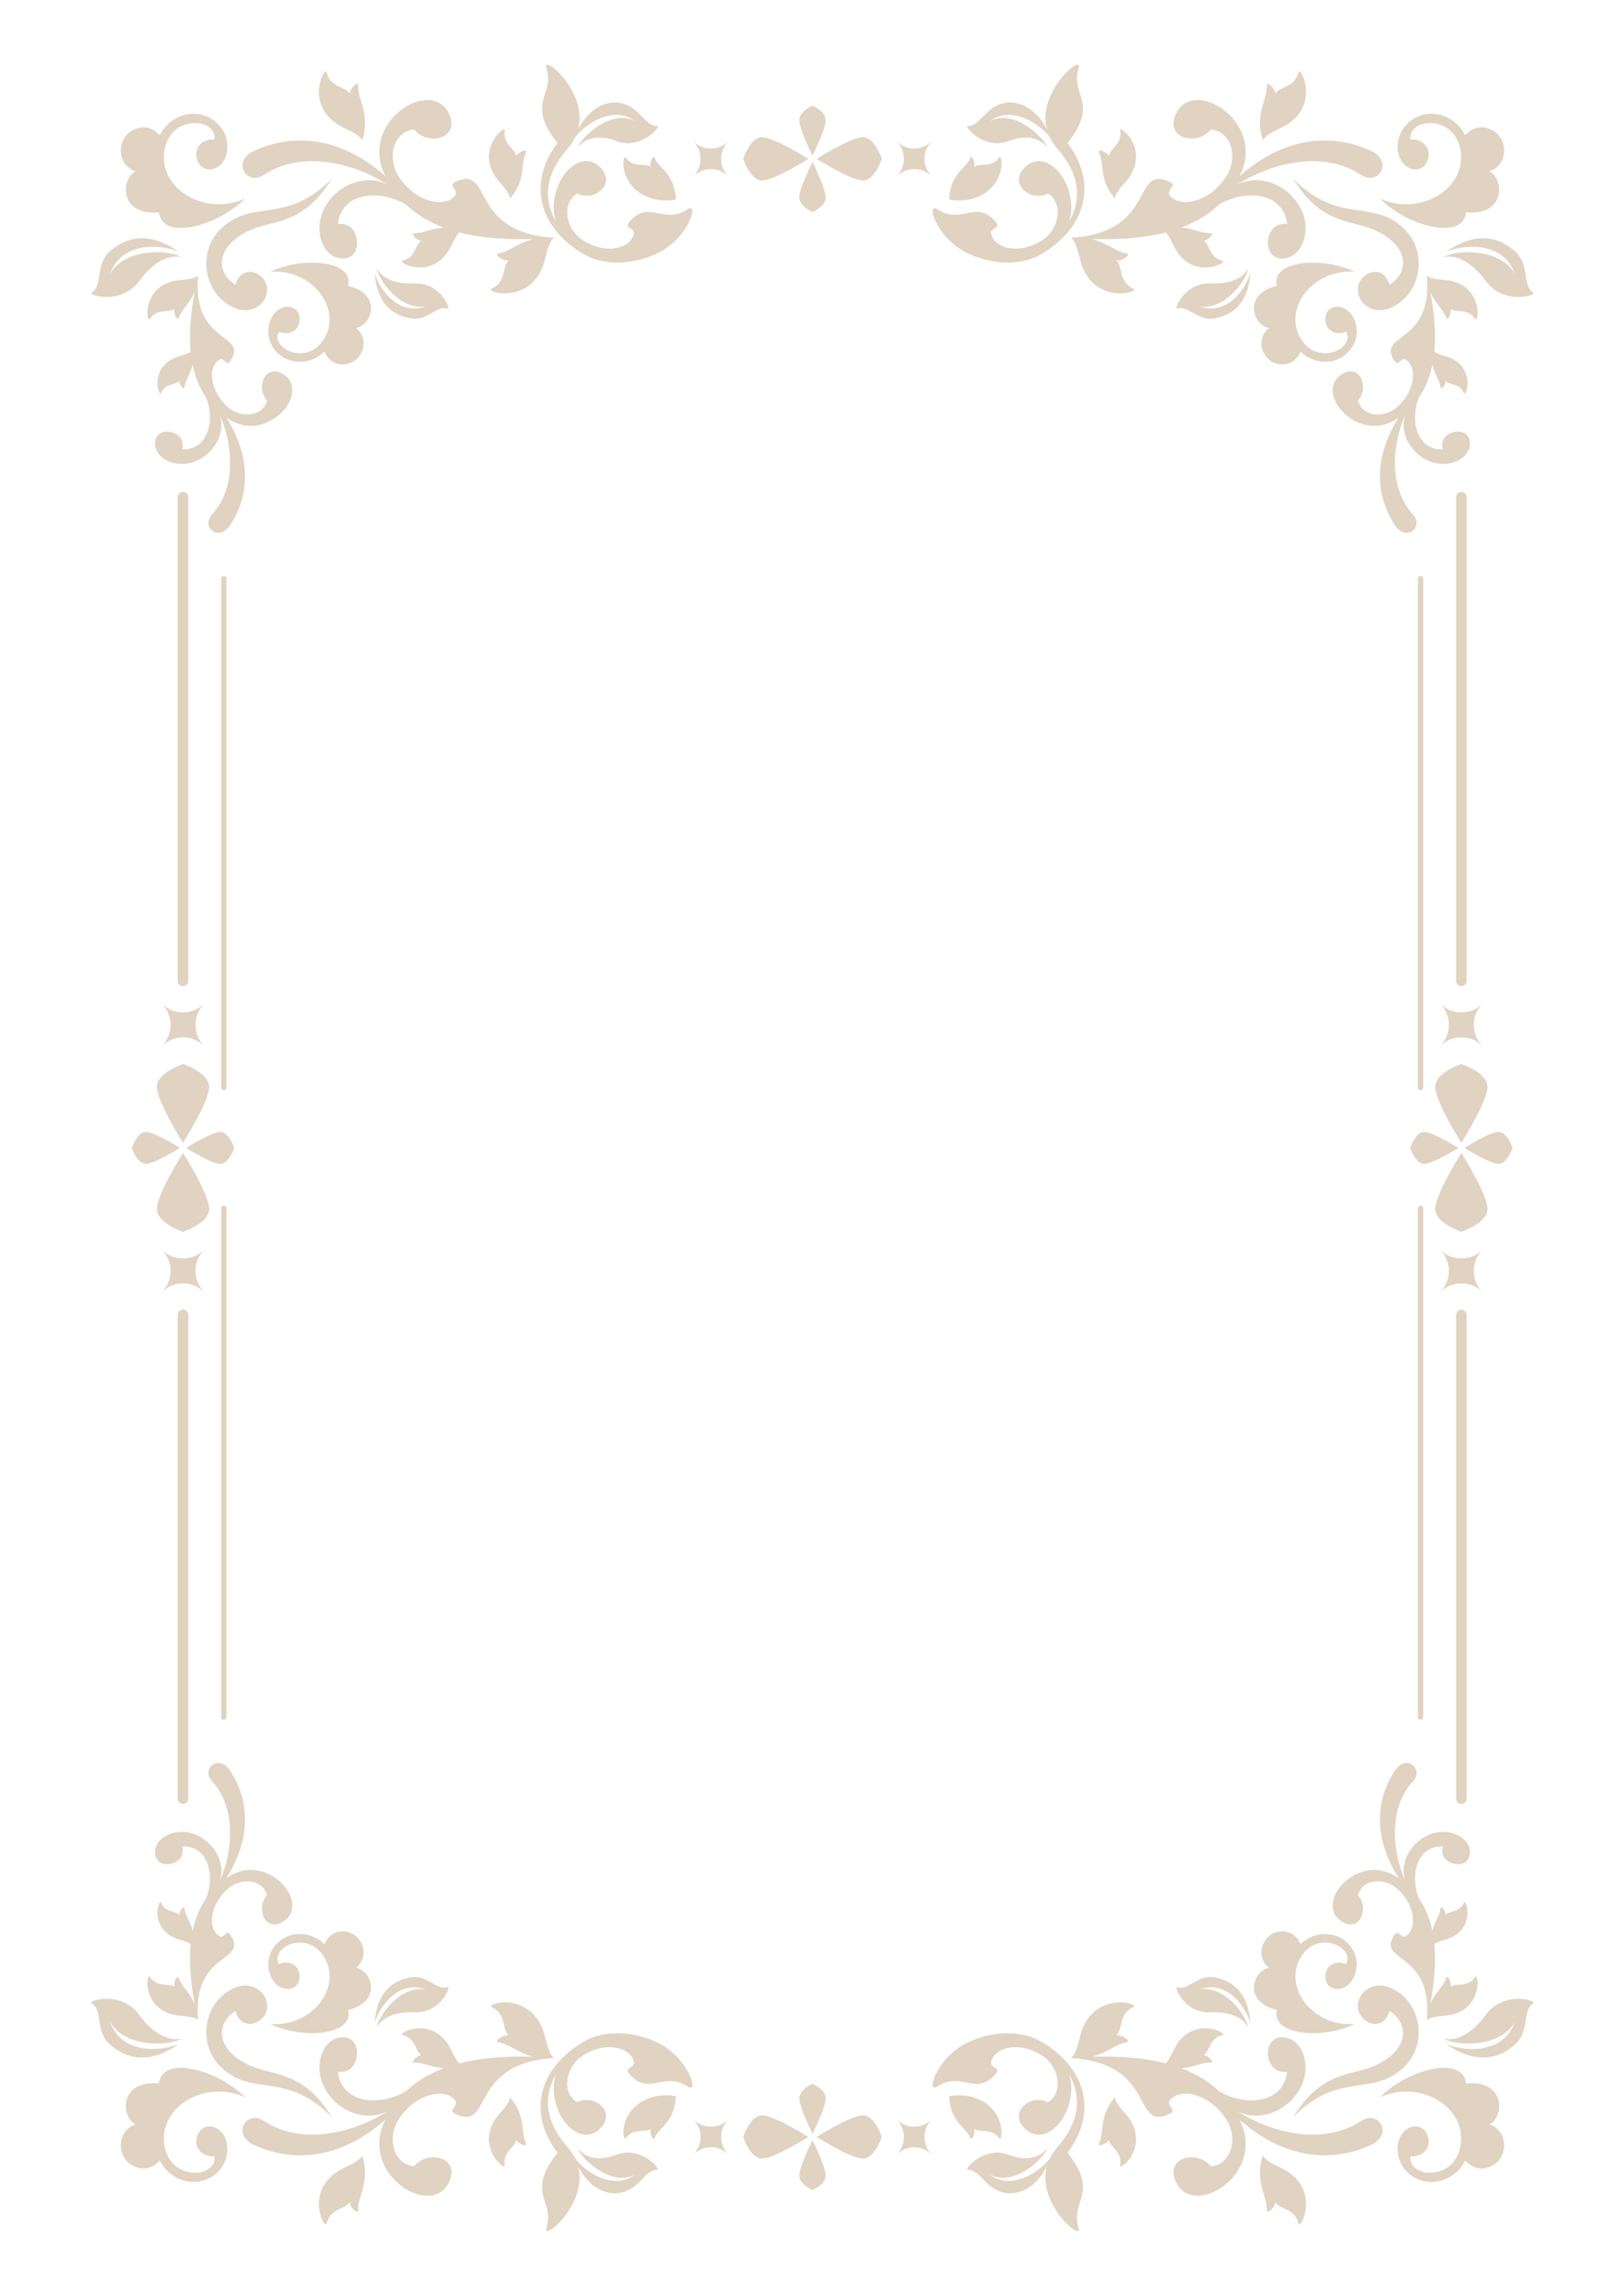 <?xml version="1.0" encoding="utf-8"?>
<!-- Generator: Adobe Illustrator 24.0.1, SVG Export Plug-In . SVG Version: 6.00 Build 0)  -->
<svg version="1.1" id="Layer_1" xmlns="http://www.w3.org/2000/svg" xmlns:xlink="http://www.w3.org/1999/xlink" x="0px" y="0px"
	 viewBox="0 0 595.28 841.89" style="enable-background:new 0 0 595.28 841.89;" xml:space="preserve">
<style type="text/css">
	.st0{fill:#E1D3C1;}
</style>
<g>
	<g>
		<g>
			<g>
				<g>
					<g>
						<path class="st0" d="M279.52,50.31c4.38,0,16.95,7.94,16.95,7.94s-12.57,7.94-16.95,7.94s-6.94-7.94-6.94-7.94
							S275.14,50.31,279.52,50.31z"/>
						<path class="st0" d="M316.48,66.18c-4.38,0-16.95-7.94-16.95-7.94s12.57-7.94,16.95-7.94c4.38,0,6.94,7.94,6.94,7.94
							S320.87,66.18,316.48,66.18z"/>
					</g>
					<g>
						<path class="st0" d="M302.85,44.09c0,3.36-4.84,12.98-4.84,12.98s-4.84-9.62-4.84-12.98c0-3.36,4.84-5.32,4.84-5.32
							S302.85,40.74,302.85,44.09z"/>
						<path class="st0" d="M293.16,72.39c0-3.36,4.84-12.98,4.84-12.98s4.84,9.62,4.84,12.98c0,3.36-4.84,5.32-4.84,5.32
							S293.16,75.75,293.16,72.39z"/>
					</g>
				</g>
				<path class="st0" d="M341.73,64.68L341.73,64.68c-3.55-3.55-3.55-9.31,0-12.87l0,0c-3.55,3.55-9.31,3.55-12.87,0l0,0
					c3.55,3.55,3.55,9.31,0,12.87l0,0C332.41,61.12,338.18,61.12,341.73,64.68z"/>
				<path class="st0" d="M267.15,64.68L267.15,64.68c-3.55-3.55-3.55-9.31,0-12.87l0,0c-3.55,3.55-9.31,3.55-12.87,0l0,0
					c3.55,3.55,3.55,9.31,0,12.87l0,0C257.83,61.12,263.59,61.12,267.15,64.68z"/>
			</g>
			<g>
				<g>
					<path class="st0" d="M80.19,84.75c-7.9,8.45-5.2,23.68,6.04,28.26c6.98,2.84,12.96-2.77,11.55-8.43
						c-1.18-4.71-8.99-8.06-11.46-0.12c-9.6-6.54-4.91-18.21,11.71-22.1c9.74-2.28,16.49-5.31,23.7-16.82
						C104.22,83.16,92.01,72.11,80.19,84.75z"/>
					<path class="st0" d="M49.73,62.81c-5.65,2.99-5.9,16.43,8.54,15.05c1.24,10.63,21.68,5.04,31.56-5.01
						c-14.9,6.59-31.44-3.69-29.59-17.22c1.94-14.15,19.69-12.28,18.38-4.46c-4.69-0.4-7.85,3.43-6.18,7.71
						c1.96,5.03,8.06,3.85,10.12-0.87c2.06-4.72,0.47-12.14-6.54-15.25c-6.03-2.68-13.98-0.09-17.4,6.86
						c-3.16-3.4-6.95-3.74-10.44-1.6C42.47,51.54,43.19,60.82,49.73,62.81z"/>
					<path class="st0" d="M130.55,120.29c5.75-0.88,9.97-12.34-2.83-15.47c2.12-9.5-17.1-10.81-28.58-5.14
						c14.75-1.2,25.88,12.57,20.25,23.62c-5.9,11.57-20.56,4.65-17.1-1.67c3.91,1.74,7.76-0.59,7.61-4.77
						c-0.18-4.9-5.77-5.71-8.94-2.28c-3.18,3.44-4.03,10.28,1.05,15.04c4.37,4.1,11.97,4.25,16.98-0.69
						c1.69,3.86,4.84,5.29,8.48,4.49C133.41,132.13,135.56,123.96,130.55,120.29z"/>
					<path class="st0" d="M132.88,51.37c3.01-9.76-1.69-14.54-1.52-20.1c0.04-1.31-2.49,0.24-3.18,3.03
						c-1.33-2.62-7.1-2.14-8.38-7.79c-0.54-2.4-6.88,8.96,1.35,17C125.21,47.47,130.18,47.73,132.88,51.37z"/>
					<path class="st0" d="M187.12,72.76c5.9-6.91,3.74-12.48,5.84-16.97c0.5-1.06-2.12-0.69-3.67,1.36
						c-0.17-2.62-5.06-4.25-4.11-9.32c0.4-2.15-8.79,4.9-4.89,14.38C182.21,66.87,186.19,68.83,187.12,72.76z"/>
					<path class="st0" d="M203.05,87.14c-0.68-0.06-1.33-0.1-1.96-0.11c-27.68-2.77-21.22-24.25-32.03-21.11
						c-7.06,2.05,0.38,3.35-2.5,6.22c-4.18,4.16-14.15,1.75-20.11-7.11c-4.95-7.36-1.82-17.07,5.48-17.51
						c4.92,6.15,17.03,3.36,12.78-5.77c-6.35-13.63-32.32,2.47-23.96,21.52c0.2,0.45,0.41,0.88,0.62,1.32
						c-16.37-14.41-33.62-15.94-48.11-9.32c-8.56,3.91-2.84,13.07,3.49,8.88c13.88-9.19,32.86-4.48,45.53,3.59
						c-0.43-0.21-0.86-0.44-1.29-0.61c-11.27-4.42-24.5,5.62-23.79,17.41c0.58,9.57,8.46,12.16,11.98,9.07
						c3.5-3.08,1.91-12.43-5.26-11.45c1.4-11.77,15.35-12.87,25.05-7.1c1.49,1.42,3.09,2.69,4.79,3.83
						c0.11,0.12,0.24,0.22,0.35,0.35c-0.04-0.06-0.08-0.13-0.12-0.19c2.67,1.77,5.59,3.21,8.69,4.38c-4.38,0.3-7.43,2.22-10.79,2.09
						c-1.15-0.04,0.19,2.18,2.63,2.8c-2.3,1.15-1.9,6.19-6.84,7.27c-2.1,0.46,7.79,6.05,14.85-1.09c3.06-3.09,3.62-6.82,5.88-9.27
						c8.32,2.15,17.64,2.71,27.18,2.4c-5.48,1.37-8.7,4.61-12.86,5.34c-1.36,0.24,0.77,2.51,3.8,2.63
						c-2.42,1.93-0.69,7.76-6.23,10.28c-2.35,1.07,10.68,5.17,17.2-5c3.18-4.97,2.44-10.09,5.52-13.65c0.1-0.01,0.19-0.01,0.29-0.02
						c-0.09-0.01-0.17-0.02-0.26-0.02C203.02,87.18,203.03,87.16,203.05,87.14z"/>
					<path class="st0" d="M72.72,101.16c-0.03,0.55-0.09,1.07-0.15,1.57c-1.26,22.39,16.66,19.93,12.81,28.15
						c-2.52,5.36-2.62-0.72-5.26,1.22c-3.84,2.81-3.16,11.05,3.15,16.91c5.24,4.86,13.37,3.58,14.63-2.18
						c-4.28-4.69-0.55-13.98,6.19-9.46c10.06,6.76-6.01,25.43-20.14,16.39c-0.33-0.21-0.65-0.44-0.97-0.66
						c9.43,14.84,8.49,28.77,1.41,39.48c-4.19,6.33-10.77,0.63-6.64-3.89c9.05-9.9,7.67-25.61,2.83-36.71
						c0.12,0.37,0.24,0.74,0.32,1.1c2.11,9.53-7.54,18.81-16.84,16.77c-7.55-1.66-8.63-8.26-5.72-10.67
						c2.89-2.4,10.14,0.03,8.46,5.62c9.55,0.36,12.17-10.61,8.79-19.06c-0.94-1.36-1.76-2.8-2.45-4.29
						c-0.08-0.1-0.15-0.22-0.23-0.32c0.05,0.04,0.09,0.08,0.14,0.12c-1.07-2.35-1.86-4.85-2.4-7.47c-0.79,3.45-2.69,5.64-3.01,8.33
						c-0.11,0.92-1.71-0.43-1.9-2.45c-1.2,1.69-5.17,0.74-6.65,4.54c-0.63,1.61-3.85-6.96,2.72-11.69c2.85-2.05,5.88-2.03,8.11-3.53
						c-0.67-6.9,0.05-14.39,1.49-21.94c-1.77,4.2-4.76,6.35-5.86,9.57c-0.36,1.05-1.91-0.93-1.62-3.35
						c-1.84,1.68-6.27-0.42-8.96,3.68c-1.14,1.74-2.78-9.16,6.14-13.07c4.36-1.91,8.34-0.68,11.56-2.69
						c0.02-0.08,0.03-0.15,0.05-0.23c-0.01,0.07-0.01,0.14-0.02,0.21C72.69,101.17,72.71,101.16,72.72,101.16z"/>
					<path class="st0" d="M40.34,100.57c3.78-10.98,16.34-11.65,25.21-8.29c-8.9-6.19-17.67-6.88-25.3-0.06
						c-5.37,4.81-2.48,12.6-6.64,15.09c-1.47,0.88,10.84,4.85,17.57-4.4c5.02-6.89,10.9-9.74,15.44-8.55
						C62.23,91.57,45.66,90.71,40.34,100.57z"/>
					<path class="st0" d="M156.19,112.33c-9.23,3.32-16.31-4.6-18.79-12.22c0.63,9.13,4.82,15.28,13.34,16.69
						c6.01,0.99,9.61-5.03,13.45-3.61c1.36,0.5-2.54-9.7-12.19-9.25c-7.2,0.34-12.18-2.03-13.79-5.65
						C138.69,102.68,146.89,114.04,156.19,112.33z"/>
					<path class="st0" d="M229.57,57.78c-1.19-1.7-2.83,8.87,6.52,13.81c5.74,3.04,11.82,1.61,11.82,1.57
						c-0.49-9.99-6.93-11.79-7.78-15.34c-0.26-1.08-1.88,0.98-1.53,3.39C236.73,59.58,232.37,61.8,229.57,57.78z"/>
					<path class="st0" d="M252.15,76.76c-8.2,5.45-13.54-2.69-20.05,3.27c-4.9,4.48,1.51,2.71,0.24,6.27
						c-1.84,5.17-10.68,6.97-18.65,1.72c-6.62-4.36-7.62-13.85-1.94-17.05c6.16,3.34,14.83-3.72,8.13-9.86
						c-8.25-7.56-19.85,7.29-16.05,20.03c-4.48-8.05-4.17-16.9,4.52-26.84c1.11-1.28,1.96-2.58,2.61-3.9
						c3.16-4.59,14.17-12.17,21.99-5.91c-8.54-4.72-19.22,5.29-21.2,9.6c2.83-3.17,7.26-5.04,14.2-2.4
						c9.31,3.55,16.65-5.6,15.14-5.52c-4.26,0.22-6-5.92-11.95-7.98c-6.46-2.24-13.5,1.86-17.09,9.31
						c3.74-13.98-13.45-28.12-11.65-22.51c3.24,10.06-7.85,12.39,4.06,27.46c-11.63,15.42-6.17,31.89,10.28,41.11l0,0
						c3.86,2.31,14.59,5.15,26.78-0.9C252.67,87.12,256.57,73.82,252.15,76.76z"/>
				</g>
				<g>
					<path class="st0" d="M515.82,84.75c7.9,8.45,5.2,23.68-6.04,28.26c-6.98,2.84-12.96-2.77-11.55-8.43
						c1.18-4.71,8.99-8.06,11.46-0.12c9.6-6.54,4.91-18.21-11.71-22.1c-9.74-2.28-16.49-5.31-23.7-16.82
						C491.79,83.16,504,72.11,515.82,84.75z"/>
					<path class="st0" d="M546.28,62.81c5.65,2.99,5.9,16.43-8.54,15.05c-1.24,10.63-21.68,5.04-31.56-5.01
						c14.9,6.59,31.44-3.69,29.59-17.22c-1.94-14.15-19.69-12.28-18.38-4.46c4.69-0.4,7.85,3.43,6.18,7.71
						c-1.96,5.03-8.06,3.85-10.12-0.87c-2.06-4.72-0.47-12.14,6.54-15.25c6.03-2.68,13.98-0.09,17.4,6.86
						c3.16-3.4,6.95-3.74,10.44-1.6C553.54,51.54,552.82,60.82,546.28,62.81z"/>
					<path class="st0" d="M465.46,120.29c-5.75-0.88-9.97-12.34,2.83-15.47c-2.12-9.5,17.1-10.81,28.58-5.14
						c-14.75-1.2-25.88,12.57-20.25,23.62c5.9,11.57,20.56,4.65,17.1-1.67c-3.91,1.74-7.76-0.59-7.61-4.77
						c0.18-4.9,5.77-5.71,8.94-2.28c3.18,3.44,4.03,10.28-1.05,15.04c-4.37,4.1-11.97,4.25-16.98-0.69
						c-1.69,3.86-4.84,5.29-8.48,4.49C462.6,132.13,460.45,123.96,465.46,120.29z"/>
					<path class="st0" d="M463.13,51.37c-3.01-9.76,1.69-14.54,1.52-20.1c-0.04-1.31,2.49,0.24,3.18,3.03
						c1.33-2.62,7.1-2.14,8.38-7.79c0.54-2.4,6.88,8.96-1.35,17C470.8,47.47,465.83,47.73,463.13,51.37z"/>
					<path class="st0" d="M408.89,72.76c-5.9-6.91-3.74-12.48-5.84-16.97c-0.5-1.06,2.12-0.69,3.67,1.36
						c0.17-2.62,5.06-4.25,4.11-9.32c-0.4-2.15,8.79,4.9,4.89,14.38C413.8,66.87,409.82,68.83,408.89,72.76z"/>
					<path class="st0" d="M392.96,87.14c0.68-0.06,1.33-0.1,1.96-0.11c27.68-2.77,21.22-24.25,32.03-21.11
						c7.06,2.05-0.38,3.35,2.5,6.22c4.18,4.16,14.15,1.75,20.11-7.11c4.95-7.36,1.82-17.07-5.48-17.51
						c-4.92,6.15-17.03,3.36-12.78-5.77c6.35-13.63,32.32,2.47,23.96,21.52c-0.2,0.45-0.41,0.88-0.62,1.32
						c16.37-14.41,33.62-15.94,48.11-9.32c8.56,3.91,2.84,13.07-3.49,8.88c-13.88-9.19-32.86-4.48-45.53,3.59
						c0.43-0.21,0.86-0.44,1.29-0.61c11.27-4.42,24.5,5.62,23.79,17.41c-0.58,9.57-8.46,12.16-11.98,9.07
						c-3.5-3.08-1.91-12.43,5.26-11.45c-1.4-11.77-15.35-12.87-25.05-7.1c-1.49,1.42-3.09,2.69-4.79,3.83
						c-0.11,0.12-0.24,0.22-0.35,0.35c0.04-0.06,0.08-0.13,0.12-0.19c-2.67,1.77-5.59,3.21-8.69,4.38c4.38,0.3,7.43,2.22,10.79,2.09
						c1.15-0.04-0.19,2.18-2.63,2.8c2.3,1.15,1.9,6.19,6.84,7.27c2.1,0.46-7.79,6.05-14.85-1.09c-3.06-3.09-3.62-6.82-5.88-9.27
						c-8.32,2.15-17.64,2.71-27.18,2.4c5.48,1.37,8.7,4.61,12.86,5.34c1.36,0.24-0.77,2.51-3.8,2.63c2.42,1.93,0.69,7.76,6.23,10.28
						c2.35,1.07-10.68,5.17-17.2-5c-3.18-4.97-2.44-10.09-5.52-13.65c-0.1-0.01-0.19-0.01-0.29-0.02c0.09-0.01,0.17-0.02,0.26-0.02
						C392.98,87.18,392.98,87.16,392.96,87.14z"/>
					<path class="st0" d="M523.29,101.16c0.03,0.55,0.09,1.07,0.15,1.57c1.26,22.39-16.66,19.93-12.81,28.15
						c2.52,5.36,2.62-0.72,5.26,1.22c3.84,2.81,3.16,11.05-3.15,16.91c-5.24,4.86-13.37,3.58-14.63-2.18
						c4.28-4.69,0.55-13.98-6.19-9.46c-10.06,6.76,6.01,25.43,20.14,16.39c0.33-0.21,0.65-0.44,0.97-0.66
						c-9.43,14.84-8.49,28.77-1.41,39.48c4.19,6.33,10.77,0.63,6.64-3.89c-9.05-9.9-7.67-25.61-2.83-36.71
						c-0.12,0.37-0.24,0.74-0.32,1.1c-2.11,9.53,7.54,18.81,16.84,16.77c7.55-1.66,8.63-8.26,5.72-10.67
						c-2.89-2.4-10.14,0.03-8.46,5.62c-9.55,0.36-12.17-10.61-8.79-19.06c0.94-1.36,1.76-2.8,2.45-4.29
						c0.08-0.1,0.15-0.22,0.23-0.32c-0.05,0.04-0.09,0.08-0.14,0.12c1.07-2.35,1.86-4.85,2.4-7.47c0.79,3.45,2.69,5.64,3.01,8.33
						c0.11,0.92,1.71-0.43,1.9-2.45c1.2,1.69,5.17,0.74,6.65,4.54c0.63,1.61,3.85-6.96-2.72-11.69c-2.85-2.05-5.88-2.03-8.11-3.53
						c0.67-6.9-0.05-14.39-1.49-21.94c1.77,4.2,4.76,6.35,5.86,9.57c0.36,1.05,1.91-0.93,1.62-3.35c1.84,1.68,6.27-0.42,8.96,3.68
						c1.14,1.74,2.78-9.16-6.14-13.07c-4.36-1.91-8.34-0.68-11.56-2.69c-0.02-0.08-0.03-0.15-0.05-0.23
						c0.01,0.07,0.01,0.14,0.02,0.21C523.32,101.17,523.3,101.16,523.29,101.16z"/>
					<path class="st0" d="M555.67,100.57c-3.78-10.98-16.34-11.65-25.21-8.29c8.9-6.19,17.67-6.88,25.3-0.06
						c5.37,4.81,2.48,12.6,6.64,15.09c1.47,0.88-10.84,4.85-17.57-4.4c-5.02-6.89-10.9-9.74-15.44-8.55
						C533.78,91.57,550.34,90.71,555.67,100.57z"/>
					<path class="st0" d="M439.82,112.33c9.23,3.32,16.31-4.6,18.79-12.22c-0.63,9.13-4.82,15.28-13.34,16.69
						c-6.01,0.99-9.61-5.03-13.45-3.61c-1.36,0.5,2.54-9.7,12.19-9.25c7.2,0.34,12.18-2.03,13.79-5.65
						C457.32,102.68,449.12,114.04,439.82,112.33z"/>
					<path class="st0" d="M366.43,57.78c1.19-1.7,2.83,8.87-6.52,13.81c-5.74,3.04-11.82,1.61-11.82,1.57
						c0.49-9.99,6.93-11.79,7.78-15.34c0.26-1.08,1.88,0.98,1.53,3.39C359.27,59.58,363.64,61.8,366.43,57.78z"/>
					<path class="st0" d="M343.86,76.76c8.2,5.45,13.54-2.69,20.05,3.27c4.9,4.48-1.51,2.71-0.24,6.27
						c1.84,5.17,10.68,6.97,18.65,1.72c6.62-4.36,7.62-13.85,1.94-17.05c-6.16,3.34-14.83-3.72-8.13-9.86
						c8.25-7.56,19.85,7.29,16.05,20.03c4.48-8.05,4.17-16.9-4.52-26.84c-1.11-1.28-1.96-2.58-2.61-3.9
						c-3.16-4.59-14.17-12.17-21.99-5.91c8.54-4.72,19.22,5.29,21.2,9.6c-2.83-3.17-7.26-5.04-14.2-2.4
						c-9.31,3.55-16.65-5.6-15.14-5.52c4.26,0.22,6-5.92,11.95-7.98c6.46-2.24,13.5,1.86,17.09,9.31
						c-3.74-13.98,13.45-28.12,11.65-22.51c-3.24,10.06,7.85,12.39-4.06,27.46c11.63,15.42,6.17,31.89-10.28,41.11c0,0,0,0,0,0
						c-3.86,2.31-14.58,5.15-26.78-0.9C343.34,87.12,339.44,73.82,343.86,76.76z"/>
				</g>
			</g>
		</g>
		<g>
			<g>
				<g>
					<g>
						<path class="st0" d="M316.48,791.58c-4.38,0-16.95-7.94-16.95-7.94s12.57-7.94,16.95-7.94s6.94,7.94,6.94,7.94
							S320.87,791.58,316.48,791.58z"/>
						<path class="st0" d="M279.52,775.71c4.38,0,16.95,7.94,16.95,7.94s-12.57,7.94-16.95,7.94c-4.38,0-6.94-7.94-6.94-7.94
							S275.14,775.71,279.52,775.71z"/>
					</g>
					<g>
						<path class="st0" d="M293.16,797.8c0-3.36,4.84-12.98,4.84-12.98s4.84,9.62,4.84,12.98c0,3.36-4.84,5.32-4.84,5.32
							S293.16,801.15,293.16,797.8z"/>
						<path class="st0" d="M302.85,769.5c0,3.36-4.84,12.98-4.84,12.98s-4.84-9.62-4.84-12.98c0-3.36,4.84-5.32,4.84-5.32
							S302.85,766.14,302.85,769.5z"/>
					</g>
				</g>
				<path class="st0" d="M254.28,777.21L254.28,777.21c3.55,3.55,3.55,9.31,0,12.87l0,0c3.55-3.55,9.31-3.55,12.87,0l0,0
					c-3.55-3.55-3.55-9.31,0-12.87l0,0C263.59,780.77,257.83,780.77,254.28,777.21z"/>
				<path class="st0" d="M328.86,777.21L328.86,777.21c3.55,3.55,3.55,9.31,0,12.87l0,0c3.55-3.55,9.31-3.55,12.87,0l0,0
					c-3.55-3.55-3.55-9.31,0-12.87l0,0C338.18,780.77,332.41,780.77,328.86,777.21z"/>
			</g>
			<g>
				<g>
					<path class="st0" d="M515.82,757.14c7.9-8.45,5.2-23.68-6.04-28.26c-6.98-2.84-12.96,2.77-11.55,8.43
						c1.18,4.71,8.99,8.06,11.46,0.12c9.6,6.54,4.91,18.21-11.71,22.1c-9.74,2.28-16.49,5.31-23.7,16.82
						C491.79,758.73,504,769.78,515.82,757.14z"/>
					<path class="st0" d="M546.28,779.08c5.65-2.99,5.9-16.43-8.54-15.05c-1.24-10.63-21.68-5.04-31.56,5.01
						c14.9-6.59,31.44,3.69,29.59,17.22c-1.94,14.15-19.69,12.28-18.38,4.46c4.69,0.4,7.85-3.43,6.18-7.71
						c-1.96-5.03-8.06-3.85-10.12,0.87c-2.06,4.72-0.47,12.14,6.54,15.25c6.03,2.68,13.98,0.09,17.4-6.86
						c3.16,3.4,6.95,3.74,10.44,1.6C553.54,790.35,552.82,781.07,546.28,779.08z"/>
					<path class="st0" d="M465.46,721.6c-5.75,0.88-9.97,12.34,2.83,15.47c-2.12,9.5,17.1,10.81,28.58,5.14
						c-14.75,1.2-25.88-12.57-20.25-23.62c5.9-11.57,20.56-4.65,17.1,1.67c-3.91-1.74-7.76,0.59-7.61,4.77
						c0.18,4.9,5.77,5.71,8.94,2.28c3.18-3.44,4.03-10.28-1.05-15.04c-4.37-4.1-11.97-4.25-16.98,0.68
						c-1.69-3.86-4.84-5.29-8.48-4.49C462.6,709.75,460.45,717.93,465.46,721.6z"/>
					<path class="st0" d="M463.13,790.52c-3.01,9.76,1.69,14.54,1.52,20.1c-0.04,1.31,2.49-0.24,3.18-3.03
						c1.33,2.63,7.1,2.14,8.38,7.79c0.54,2.4,6.88-8.96-1.35-17C470.8,794.42,465.83,794.16,463.13,790.52z"/>
					<path class="st0" d="M408.89,769.13c-5.9,6.91-3.74,12.48-5.84,16.97c-0.5,1.06,2.12,0.69,3.67-1.36
						c0.17,2.62,5.06,4.25,4.11,9.32c-0.4,2.15,8.79-4.9,4.89-14.38C413.8,775.02,409.82,773.06,408.89,769.13z"/>
					<path class="st0" d="M392.96,754.75c0.68,0.06,1.33,0.1,1.96,0.11c27.68,2.77,21.22,24.25,32.03,21.11
						c7.06-2.05-0.38-3.35,2.5-6.22c4.18-4.16,14.15-1.75,20.11,7.11c4.95,7.36,1.82,17.07-5.48,17.51
						c-4.92-6.15-17.03-3.36-12.78,5.77c6.35,13.63,32.32-2.47,23.96-21.52c-0.2-0.45-0.41-0.88-0.62-1.32
						c16.37,14.41,33.62,15.94,48.11,9.32c8.56-3.91,2.84-13.07-3.49-8.88c-13.88,9.19-32.86,4.48-45.53-3.59
						c0.43,0.21,0.86,0.44,1.29,0.61c11.27,4.42,24.5-5.62,23.79-17.41c-0.58-9.57-8.46-12.16-11.98-9.07
						c-3.5,3.08-1.91,12.43,5.26,11.45c-1.4,11.77-15.35,12.87-25.05,7.1c-1.49-1.42-3.09-2.69-4.79-3.83
						c-0.11-0.12-0.24-0.22-0.35-0.35c0.04,0.06,0.08,0.13,0.12,0.19c-2.67-1.77-5.59-3.21-8.69-4.38c4.38-0.3,7.43-2.22,10.79-2.09
						c1.15,0.04-0.19-2.18-2.63-2.8c2.3-1.15,1.9-6.19,6.84-7.27c2.1-0.46-7.79-6.05-14.85,1.09c-3.06,3.09-3.62,6.82-5.88,9.27
						c-8.32-2.15-17.64-2.71-27.18-2.4c5.48-1.37,8.7-4.61,12.86-5.34c1.36-0.24-0.77-2.51-3.8-2.63c2.42-1.93,0.69-7.76,6.23-10.28
						c2.35-1.07-10.68-5.17-17.2,5c-3.18,4.97-2.44,10.09-5.52,13.65c-0.1,0.01-0.19,0.01-0.29,0.02c0.09,0.01,0.17,0.02,0.26,0.02
						C392.98,754.71,392.98,754.73,392.96,754.75z"/>
					<path class="st0" d="M523.29,740.73c0.03-0.55,0.09-1.07,0.15-1.57c1.26-22.39-16.66-19.93-12.81-28.15
						c2.52-5.36,2.62,0.72,5.26-1.22c3.84-2.81,3.16-11.05-3.15-16.91c-5.24-4.86-13.37-3.58-14.63,2.18
						c4.28,4.69,0.55,13.98-6.19,9.46c-10.06-6.76,6.01-25.43,20.14-16.39c0.33,0.21,0.65,0.44,0.97,0.66
						c-9.43-14.84-8.49-28.77-1.41-39.48c4.19-6.33,10.77-0.63,6.64,3.89c-9.05,9.9-7.67,25.61-2.83,36.71
						c-0.12-0.37-0.24-0.74-0.32-1.1c-2.11-9.53,7.54-18.81,16.84-16.77c7.55,1.66,8.63,8.26,5.72,10.67
						c-2.89,2.4-10.14-0.03-8.46-5.62c-9.55-0.36-12.17,10.61-8.79,19.06c0.94,1.36,1.76,2.8,2.45,4.29
						c0.08,0.1,0.15,0.22,0.23,0.32c-0.05-0.04-0.09-0.08-0.14-0.12c1.07,2.35,1.86,4.85,2.4,7.47c0.79-3.45,2.69-5.64,3.01-8.33
						c0.11-0.92,1.71,0.43,1.9,2.45c1.2-1.69,5.17-0.74,6.65-4.54c0.63-1.61,3.85,6.96-2.72,11.69c-2.85,2.05-5.88,2.03-8.11,3.53
						c0.67,6.9-0.05,14.39-1.49,21.94c1.77-4.2,4.76-6.35,5.86-9.57c0.36-1.05,1.91,0.93,1.62,3.35c1.84-1.68,6.27,0.42,8.96-3.68
						c1.14-1.74,2.78,9.16-6.14,13.07c-4.36,1.91-8.34,0.68-11.56,2.69c-0.02,0.08-0.03,0.15-0.05,0.23
						c0.01-0.07,0.01-0.14,0.02-0.21C523.32,740.72,523.3,740.72,523.29,740.73z"/>
					<path class="st0" d="M555.67,741.32c-3.78,10.98-16.34,11.65-25.21,8.29c8.9,6.19,17.67,6.88,25.3,0.06
						c5.37-4.81,2.48-12.6,6.64-15.09c1.47-0.88-10.84-4.85-17.57,4.4c-5.02,6.89-10.9,9.74-15.44,8.55
						C533.78,750.32,550.34,751.18,555.67,741.32z"/>
					<path class="st0" d="M439.82,729.56c9.23-3.32,16.31,4.6,18.79,12.22c-0.63-9.13-4.82-15.28-13.34-16.69
						c-6.01-0.99-9.61,5.03-13.45,3.61c-1.36-0.5,2.54,9.7,12.19,9.25c7.2-0.34,12.18,2.03,13.79,5.65
						C457.32,739.21,449.12,727.85,439.82,729.56z"/>
					<path class="st0" d="M366.43,784.11c1.19,1.7,2.83-8.87-6.52-13.81c-5.74-3.04-11.82-1.61-11.82-1.57
						c0.49,9.99,6.93,11.79,7.78,15.34c0.26,1.08,1.88-0.98,1.53-3.39C359.27,782.31,363.64,780.09,366.43,784.11z"/>
					<path class="st0" d="M343.86,765.13c8.2-5.45,13.54,2.69,20.05-3.27c4.9-4.48-1.51-2.71-0.24-6.27
						c1.84-5.17,10.68-6.97,18.65-1.72c6.62,4.36,7.62,13.85,1.94,17.05c-6.16-3.34-14.83,3.72-8.13,9.86
						c8.25,7.56,19.85-7.29,16.05-20.03c4.48,8.05,4.17,16.9-4.52,26.84c-1.11,1.28-1.96,2.58-2.61,3.9
						c-3.16,4.59-14.17,12.17-21.99,5.91c8.54,4.72,19.22-5.29,21.2-9.6c-2.83,3.17-7.26,5.04-14.2,2.4
						c-9.31-3.55-16.65,5.6-15.14,5.52c4.26-0.22,6,5.92,11.95,7.98c6.46,2.24,13.5-1.86,17.09-9.31
						c-3.74,13.98,13.45,28.12,11.65,22.51c-3.24-10.06,7.85-12.39-4.06-27.46c11.63-15.42,6.17-31.89-10.28-41.11c0,0,0,0,0,0
						c-3.86-2.31-14.58-5.15-26.78,0.9C343.34,754.77,339.44,768.07,343.86,765.13z"/>
				</g>
				<g>
					<path class="st0" d="M80.19,757.14c-7.9-8.45-5.2-23.68,6.04-28.26c6.98-2.84,12.96,2.77,11.55,8.43
						c-1.18,4.71-8.99,8.06-11.46,0.12c-9.6,6.54-4.91,18.21,11.71,22.1c9.74,2.28,16.49,5.31,23.7,16.82
						C104.22,758.73,92.01,769.78,80.19,757.14z"/>
					<path class="st0" d="M49.73,779.08c-5.65-2.99-5.9-16.43,8.54-15.05c1.24-10.63,21.68-5.04,31.56,5.01
						c-14.9-6.59-31.44,3.69-29.59,17.22c1.94,14.15,19.69,12.28,18.38,4.46c-4.69,0.4-7.85-3.43-6.18-7.71
						c1.96-5.03,8.06-3.85,10.12,0.87c2.06,4.72,0.47,12.14-6.54,15.25c-6.03,2.68-13.98,0.09-17.4-6.86
						c-3.16,3.4-6.95,3.74-10.44,1.6C42.47,790.35,43.19,781.07,49.73,779.08z"/>
					<path class="st0" d="M130.55,721.6c5.75,0.88,9.97,12.34-2.83,15.47c2.12,9.5-17.1,10.81-28.58,5.14
						c14.75,1.2,25.88-12.57,20.25-23.62c-5.9-11.57-20.56-4.65-17.1,1.67c3.91-1.74,7.76,0.59,7.61,4.77
						c-0.18,4.9-5.77,5.71-8.94,2.28c-3.18-3.44-4.03-10.28,1.05-15.04c4.37-4.1,11.97-4.25,16.98,0.68
						c1.69-3.86,4.84-5.29,8.48-4.49C133.41,709.75,135.56,717.93,130.55,721.6z"/>
					<path class="st0" d="M132.88,790.52c3.01,9.76-1.69,14.54-1.52,20.1c0.04,1.31-2.49-0.24-3.18-3.03
						c-1.33,2.63-7.1,2.14-8.38,7.79c-0.54,2.4-6.88-8.96,1.35-17C125.21,794.42,130.18,794.16,132.88,790.52z"/>
					<path class="st0" d="M187.12,769.13c5.9,6.91,3.74,12.48,5.84,16.97c0.5,1.06-2.12,0.69-3.67-1.36
						c-0.17,2.62-5.06,4.25-4.11,9.32c0.4,2.15-8.79-4.9-4.89-14.38C182.21,775.02,186.19,773.06,187.12,769.13z"/>
					<path class="st0" d="M203.05,754.75c-0.68,0.06-1.33,0.1-1.96,0.11c-27.68,2.77-21.22,24.25-32.03,21.11
						c-7.06-2.05,0.38-3.35-2.5-6.22c-4.18-4.16-14.15-1.75-20.11,7.11c-4.95,7.36-1.82,17.07,5.48,17.51
						c4.92-6.15,17.03-3.36,12.78,5.77c-6.35,13.63-32.32-2.47-23.96-21.52c0.2-0.45,0.41-0.88,0.62-1.32
						c-16.37,14.41-33.62,15.94-48.11,9.32c-8.56-3.91-2.84-13.07,3.49-8.88c13.88,9.19,32.86,4.48,45.53-3.59
						c-0.43,0.21-0.86,0.44-1.29,0.61c-11.27,4.42-24.5-5.62-23.79-17.41c0.58-9.57,8.46-12.16,11.98-9.07
						c3.5,3.08,1.91,12.43-5.26,11.45c1.4,11.77,15.35,12.87,25.05,7.1c1.49-1.42,3.09-2.69,4.79-3.83
						c0.11-0.12,0.24-0.22,0.35-0.35c-0.04,0.06-0.08,0.13-0.12,0.19c2.67-1.77,5.59-3.21,8.69-4.38c-4.38-0.3-7.43-2.22-10.79-2.09
						c-1.15,0.04,0.19-2.18,2.63-2.8c-2.3-1.15-1.9-6.19-6.84-7.27c-2.1-0.46,7.79-6.05,14.85,1.09c3.06,3.09,3.62,6.82,5.88,9.27
						c8.32-2.15,17.64-2.71,27.18-2.4c-5.48-1.37-8.7-4.61-12.86-5.34c-1.36-0.24,0.77-2.51,3.8-2.63
						c-2.42-1.93-0.69-7.76-6.23-10.28c-2.35-1.07,10.68-5.17,17.2,5c3.18,4.97,2.44,10.09,5.52,13.65c0.1,0.01,0.19,0.01,0.29,0.02
						c-0.09,0.01-0.17,0.02-0.26,0.02C203.02,754.71,203.03,754.73,203.05,754.75z"/>
					<path class="st0" d="M72.72,740.73c-0.03-0.55-0.09-1.07-0.15-1.57c-1.26-22.39,16.66-19.93,12.81-28.15
						c-2.52-5.36-2.62,0.72-5.26-1.22c-3.84-2.81-3.16-11.05,3.15-16.91c5.24-4.86,13.37-3.58,14.63,2.18
						c-4.28,4.69-0.55,13.98,6.19,9.46c10.06-6.76-6.01-25.43-20.14-16.39c-0.33,0.21-0.65,0.44-0.97,0.66
						c9.43-14.84,8.49-28.77,1.41-39.48c-4.19-6.33-10.77-0.63-6.64,3.89c9.05,9.9,7.67,25.61,2.83,36.71
						c0.12-0.37,0.24-0.74,0.32-1.1c2.11-9.53-7.54-18.81-16.84-16.77c-7.55,1.66-8.63,8.26-5.72,10.67
						c2.89,2.4,10.14-0.03,8.46-5.62c9.55-0.36,12.17,10.61,8.79,19.06c-0.94,1.36-1.76,2.8-2.45,4.29
						c-0.08,0.1-0.15,0.22-0.23,0.32c0.05-0.04,0.09-0.08,0.14-0.12c-1.07,2.35-1.86,4.85-2.4,7.47c-0.79-3.45-2.69-5.64-3.01-8.33
						c-0.11-0.92-1.71,0.43-1.9,2.45c-1.2-1.69-5.17-0.74-6.65-4.54c-0.63-1.61-3.85,6.96,2.72,11.69c2.85,2.05,5.88,2.03,8.11,3.53
						c-0.67,6.9,0.05,14.39,1.49,21.94c-1.77-4.2-4.76-6.35-5.86-9.57c-0.36-1.05-1.91,0.93-1.62,3.35
						c-1.84-1.68-6.27,0.42-8.96-3.68c-1.14-1.74-2.78,9.16,6.14,13.07c4.36,1.91,8.34,0.68,11.56,2.69
						c0.02,0.08,0.03,0.15,0.05,0.23c-0.01-0.07-0.01-0.14-0.02-0.21C72.69,740.72,72.71,740.72,72.72,740.73z"/>
					<path class="st0" d="M40.34,741.32c3.78,10.98,16.34,11.65,25.21,8.29c-8.9,6.19-17.67,6.88-25.3,0.06
						c-5.37-4.81-2.48-12.6-6.64-15.09c-1.47-0.88,10.84-4.85,17.57,4.4c5.02,6.89,10.9,9.74,15.44,8.55
						C62.23,750.32,45.66,751.18,40.34,741.32z"/>
					<path class="st0" d="M156.19,729.56c-9.23-3.32-16.31,4.6-18.79,12.22c0.63-9.13,4.82-15.28,13.34-16.69
						c6.01-0.99,9.61,5.03,13.45,3.61c1.36-0.5-2.54,9.7-12.19,9.25c-7.2-0.34-12.18,2.03-13.79,5.65
						C138.69,739.21,146.89,727.85,156.19,729.56z"/>
					<path class="st0" d="M229.57,784.11c-1.19,1.7-2.83-8.87,6.52-13.81c5.74-3.04,11.82-1.61,11.82-1.57
						c-0.49,9.99-6.93,11.79-7.78,15.34c-0.26,1.08-1.88-0.98-1.53-3.39C236.73,782.31,232.37,780.09,229.57,784.11z"/>
					<path class="st0" d="M252.15,765.13c-8.2-5.45-13.54,2.69-20.05-3.27c-4.9-4.48,1.51-2.71,0.24-6.27
						c-1.84-5.17-10.68-6.97-18.65-1.72c-6.62,4.36-7.62,13.85-1.94,17.05c6.16-3.34,14.83,3.72,8.13,9.86
						c-8.25,7.56-19.85-7.29-16.05-20.03c-4.48,8.05-4.17,16.9,4.52,26.84c1.11,1.28,1.96,2.58,2.61,3.9
						c3.16,4.59,14.17,12.17,21.99,5.91c-8.54,4.72-19.22-5.29-21.2-9.6c2.83,3.17,7.26,5.04,14.2,2.4
						c9.31-3.55,16.65,5.6,15.14,5.52c-4.26-0.22-6,5.92-11.95,7.98c-6.46,2.24-13.5-1.86-17.09-9.31
						c3.74,13.98-13.45,28.12-11.65,22.51c3.24-10.06-7.85-12.39,4.06-27.46c-11.63-15.42-6.17-31.89,10.28-41.11l0,0
						c3.86-2.31,14.59-5.15,26.78,0.9C252.67,754.77,256.57,768.07,252.15,765.13z"/>
				</g>
			</g>
		</g>
	</g>
	<g>
		<g>
			<g>
				<g>
					<g>
						<path class="st0" d="M57.53,443.3c0-5.3,9.6-20.51,9.6-20.51s9.6,15.21,9.6,20.51c0,5.3-9.6,8.4-9.6,8.4
							S57.53,448.61,57.53,443.3z"/>
						<path class="st0" d="M76.73,398.59c0,5.3-9.6,20.51-9.6,20.51s-9.6-15.21-9.6-20.51c0-5.3,9.6-8.4,9.6-8.4
							S76.73,393.28,76.73,398.59z"/>
					</g>
					<g>
						<path class="st0" d="M53.48,415.08c3.24,0,12.52,5.86,12.52,5.86s-9.28,5.86-12.52,5.86c-3.24,0-5.13-5.86-5.13-5.86
							S50.25,415.08,53.48,415.08z"/>
						<path class="st0" d="M80.78,426.81c-3.24,0-12.52-5.86-12.52-5.86s9.28-5.86,12.52-5.86c3.24,0,5.13,5.86,5.13,5.86
							S84.02,426.81,80.78,426.81z"/>
					</g>
				</g>
				<path class="st0" d="M74.92,368.04L74.92,368.04c-4.3,4.3-11.27,4.3-15.57,0l0,0c4.3,4.3,4.3,11.27,0,15.57l0,0
					c4.3-4.3,11.27-4.3,15.57,0l0,0C70.62,379.31,70.62,372.34,74.92,368.04z"/>
				<path class="st0" d="M74.92,458.28L74.92,458.28c-4.3,4.3-11.27,4.3-15.57,0l0,0c4.3,4.3,4.3,11.27,0,15.57l0,0
					c4.3-4.3,11.27-4.3,15.57,0l0,0C70.62,469.55,70.62,462.58,74.92,458.28z"/>
			</g>
			<g>
				<g>
					<path class="st0" d="M67.13,361.65c-1.07,0-1.94-0.87-1.94-1.94V182.33c0-1.07,0.87-1.94,1.94-1.94c1.07,0,1.94,0.87,1.94,1.94
						v177.38C69.07,360.78,68.21,361.65,67.13,361.65z"/>
				</g>
				<g>
					<path class="st0" d="M82.1,399.82c-0.53,0-0.97-0.44-0.97-0.97V212.2c0-0.53,0.44-0.97,0.97-0.97c0.53,0,0.97,0.44,0.97,0.97
						v186.64C83.07,399.38,82.63,399.82,82.1,399.82z"/>
				</g>
			</g>
			<g>
				<g>
					<path class="st0" d="M67.13,661.5c-1.07,0-1.94-0.87-1.94-1.94V482.18c0-1.07,0.87-1.94,1.94-1.94c1.07,0,1.94,0.87,1.94,1.94
						v177.38C69.07,660.63,68.21,661.5,67.13,661.5z"/>
				</g>
				<g>
					<path class="st0" d="M82.1,630.66c-0.53,0-0.97-0.44-0.97-0.97V443.05c0-0.53,0.44-0.97,0.97-0.97c0.53,0,0.97,0.44,0.97,0.97
						v186.64C83.07,630.23,82.63,630.66,82.1,630.66z"/>
				</g>
			</g>
		</g>
		<g>
			<g>
				<g>
					<g>
						<path class="st0" d="M545.6,443.3c0-5.3-9.6-20.51-9.6-20.51s-9.6,15.21-9.6,20.51c0,5.3,9.6,8.4,9.6,8.4
							S545.6,448.61,545.6,443.3z"/>
						<path class="st0" d="M526.39,398.59c0,5.3,9.6,20.51,9.6,20.51s9.6-15.21,9.6-20.51c0-5.3-9.6-8.4-9.6-8.4
							S526.39,393.28,526.39,398.59z"/>
					</g>
					<g>
						<path class="st0" d="M549.64,415.08c-3.24,0-12.52,5.86-12.52,5.86s9.28,5.86,12.52,5.86c3.24,0,5.13-5.86,5.13-5.86
							S552.88,415.08,549.64,415.08z"/>
						<path class="st0" d="M522.35,426.81c3.24,0,12.52-5.86,12.52-5.86s-9.28-5.86-12.52-5.86c-3.24,0-5.13,5.86-5.13,5.86
							S519.11,426.81,522.35,426.81z"/>
					</g>
				</g>
				<path class="st0" d="M528.21,368.04L528.21,368.04c4.3,4.3,11.27,4.3,15.57,0l0,0c-4.3,4.3-4.3,11.27,0,15.57l0,0
					c-4.3-4.3-11.27-4.3-15.57,0l0,0C532.51,379.31,532.51,372.34,528.21,368.04z"/>
				<path class="st0" d="M528.21,458.28L528.21,458.28c4.3,4.3,11.27,4.3,15.57,0l0,0c-4.3,4.3-4.3,11.27,0,15.57l0,0
					c-4.3-4.3-11.27-4.3-15.57,0l0,0C532.51,469.55,532.51,462.58,528.21,458.28z"/>
			</g>
			<g>
				<g>
					<path class="st0" d="M536,361.65c-1.07,0-1.94-0.87-1.94-1.94V182.33c0-1.07,0.87-1.94,1.94-1.94c1.07,0,1.94,0.87,1.94,1.94
						v177.38C537.94,360.78,537.07,361.65,536,361.65z"/>
				</g>
				<g>
					<path class="st0" d="M521.03,399.82c-0.53,0-0.97-0.44-0.97-0.97V212.2c0-0.53,0.44-0.97,0.97-0.97s0.97,0.44,0.97,0.97v186.64
						C522,399.38,521.56,399.82,521.03,399.82z"/>
				</g>
			</g>
			<g>
				<g>
					<path class="st0" d="M536,661.5c-1.07,0-1.94-0.87-1.94-1.94V482.18c0-1.07,0.87-1.94,1.94-1.94c1.07,0,1.94,0.87,1.94,1.94
						v177.38C537.94,660.63,537.07,661.5,536,661.5z"/>
				</g>
				<g>
					<path class="st0" d="M521.03,630.66c-0.53,0-0.97-0.44-0.97-0.97V443.05c0-0.53,0.44-0.97,0.97-0.97s0.97,0.44,0.97,0.97
						v186.64C522,630.23,521.56,630.66,521.03,630.66z"/>
				</g>
			</g>
		</g>
	</g>
</g>
</svg>
